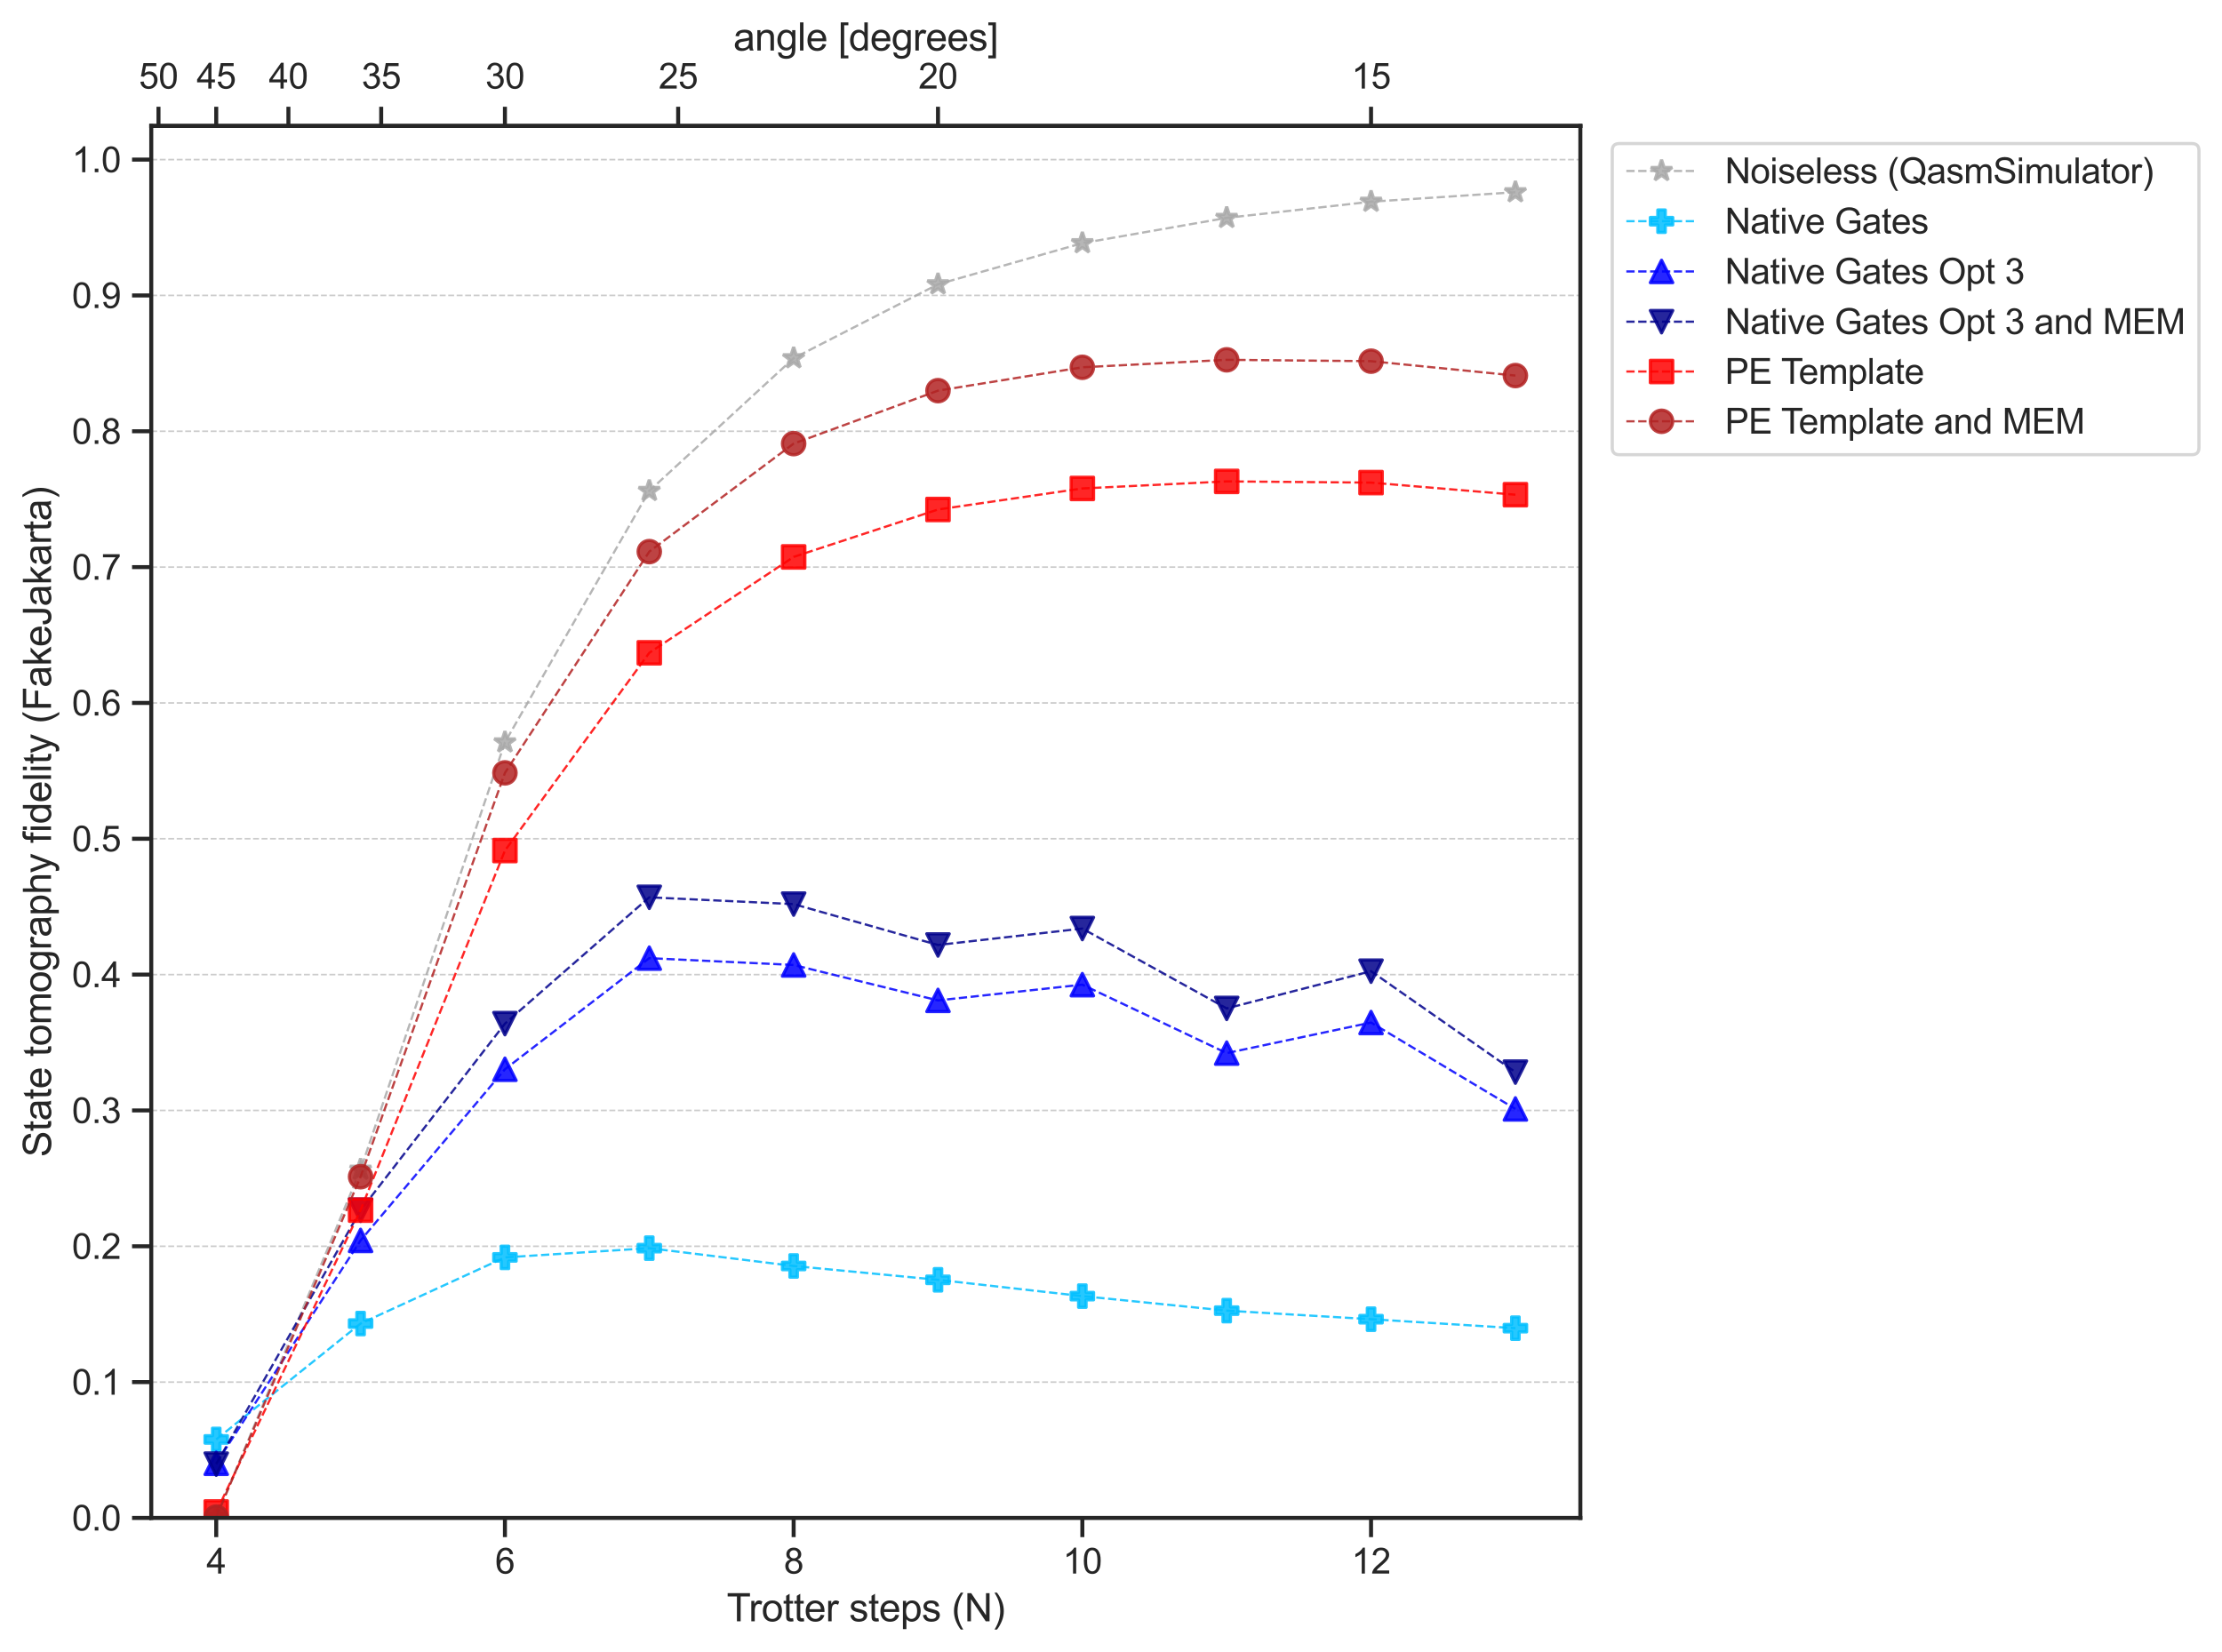 <?xml version="1.0" encoding="utf-8" standalone="no"?>
<!DOCTYPE svg PUBLIC "-//W3C//DTD SVG 1.1//EN"
  "http://www.w3.org/Graphics/SVG/1.1/DTD/svg11.dtd">
<svg xmlns:xlink="http://www.w3.org/1999/xlink" width="694.079pt" height="516.25pt" viewBox="0 0 694.079 516.25" xmlns="http://www.w3.org/2000/svg" version="1.1">
 <defs>
  <style type="text/css">*{stroke-linejoin: round; stroke-linecap: butt}</style>
 </defs>
 <g id="figure_1">
  <g id="patch_1">
   <path d="M 0 516.25 
L 694.079 516.25 
L 694.079 0 
L 0 0 
z
" style="fill: #ffffff"/>
  </g>
  <g id="axes_1">
   <g id="patch_2">
    <path d="M 47.251 474.229 
L 493.651 474.229 
L 493.651 39.349 
L 47.251 39.349 
z
" style="fill: #ffffff"/>
   </g>
   <g id="axes_2">
    <g id="patch_3">
     <path d="M 47.251 39.349 
L 493.651 39.349 
L 493.651 39.349 
L 47.251 39.349 
z
" style="fill: #ffffff"/>
    </g>
    <g id="matplotlib.axis_1">
     <g id="xtick_1">
      <g id="line2d_1">
       <defs>
        <path id="m9707628d96" d="M 0 0 
L 0 -6 
" style="stroke: #262626; stroke-width: 1.25"/>
       </defs>
       <g>
        <use xlink:href="#m9707628d96" x="428.269" y="39.349" style="fill: #262626; stroke: #262626; stroke-width: 1.25"/>
       </g>
      </g>
      <g id="text_1">
       <!-- 15 -->
       <g style="fill: #262626" transform="translate(422.152 27.663)scale(0.11 -0.11)">
        <defs>
         <path id="ArialMT-31" d="M 2384 0 
L 1822 0 
L 1822 3584 
Q 1619 3391 1289 3197 
Q 959 3003 697 2906 
L 697 3450 
Q 1169 3672 1522 3987 
Q 1875 4303 2022 4600 
L 2384 4600 
L 2384 0 
z
" transform="scale(0.016)"/>
         <path id="ArialMT-35" d="M 266 1200 
L 856 1250 
Q 922 819 1161 601 
Q 1400 384 1738 384 
Q 2144 384 2425 690 
Q 2706 997 2706 1503 
Q 2706 1984 2436 2262 
Q 2166 2541 1728 2541 
Q 1456 2541 1237 2417 
Q 1019 2294 894 2097 
L 366 2166 
L 809 4519 
L 3088 4519 
L 3088 3981 
L 1259 3981 
L 1013 2750 
Q 1425 3038 1878 3038 
Q 2478 3038 2890 2622 
Q 3303 2206 3303 1553 
Q 3303 931 2941 478 
Q 2500 -78 1738 -78 
Q 1113 -78 717 272 
Q 322 622 266 1200 
z
" transform="scale(0.016)"/>
        </defs>
        <use xlink:href="#ArialMT-31"/>
        <use xlink:href="#ArialMT-35" x="55.615"/>
       </g>
      </g>
     </g>
     <g id="xtick_2">
      <g id="line2d_2">
       <g>
        <use xlink:href="#m9707628d96" x="292.997" y="39.349" style="fill: #262626; stroke: #262626; stroke-width: 1.25"/>
       </g>
      </g>
      <g id="text_2">
       <!-- 20 -->
       <g style="fill: #262626" transform="translate(286.88 27.663)scale(0.11 -0.11)">
        <defs>
         <path id="ArialMT-32" d="M 3222 541 
L 3222 0 
L 194 0 
Q 188 203 259 391 
Q 375 700 629 1000 
Q 884 1300 1366 1694 
Q 2113 2306 2375 2664 
Q 2638 3022 2638 3341 
Q 2638 3675 2398 3904 
Q 2159 4134 1775 4134 
Q 1369 4134 1125 3890 
Q 881 3647 878 3216 
L 300 3275 
Q 359 3922 746 4261 
Q 1134 4600 1788 4600 
Q 2447 4600 2831 4234 
Q 3216 3869 3216 3328 
Q 3216 3053 3103 2787 
Q 2991 2522 2730 2228 
Q 2469 1934 1863 1422 
Q 1356 997 1212 845 
Q 1069 694 975 541 
L 3222 541 
z
" transform="scale(0.016)"/>
         <path id="ArialMT-30" d="M 266 2259 
Q 266 3072 433 3567 
Q 600 4063 929 4331 
Q 1259 4600 1759 4600 
Q 2128 4600 2406 4451 
Q 2684 4303 2865 4023 
Q 3047 3744 3150 3342 
Q 3253 2941 3253 2259 
Q 3253 1453 3087 958 
Q 2922 463 2592 192 
Q 2263 -78 1759 -78 
Q 1097 -78 719 397 
Q 266 969 266 2259 
z
M 844 2259 
Q 844 1131 1108 757 
Q 1372 384 1759 384 
Q 2147 384 2411 759 
Q 2675 1134 2675 2259 
Q 2675 3391 2411 3762 
Q 2147 4134 1753 4134 
Q 1366 4134 1134 3806 
Q 844 3388 844 2259 
z
" transform="scale(0.016)"/>
        </defs>
        <use xlink:href="#ArialMT-32"/>
        <use xlink:href="#ArialMT-30" x="55.615"/>
       </g>
      </g>
     </g>
     <g id="xtick_3">
      <g id="line2d_3">
       <g>
        <use xlink:href="#m9707628d96" x="211.833" y="39.349" style="fill: #262626; stroke: #262626; stroke-width: 1.25"/>
       </g>
      </g>
      <g id="text_3">
       <!-- 25 -->
       <g style="fill: #262626" transform="translate(205.716 27.663)scale(0.11 -0.11)">
        <use xlink:href="#ArialMT-32"/>
        <use xlink:href="#ArialMT-35" x="55.615"/>
       </g>
      </g>
     </g>
     <g id="xtick_4">
      <g id="line2d_4">
       <g>
        <use xlink:href="#m9707628d96" x="157.724" y="39.349" style="fill: #262626; stroke: #262626; stroke-width: 1.25"/>
       </g>
      </g>
      <g id="text_4">
       <!-- 30 -->
       <g style="fill: #262626" transform="translate(151.607 27.663)scale(0.11 -0.11)">
        <defs>
         <path id="ArialMT-33" d="M 269 1209 
L 831 1284 
Q 928 806 1161 595 
Q 1394 384 1728 384 
Q 2125 384 2398 659 
Q 2672 934 2672 1341 
Q 2672 1728 2419 1979 
Q 2166 2231 1775 2231 
Q 1616 2231 1378 2169 
L 1441 2663 
Q 1497 2656 1531 2656 
Q 1891 2656 2178 2843 
Q 2466 3031 2466 3422 
Q 2466 3731 2256 3934 
Q 2047 4138 1716 4138 
Q 1388 4138 1169 3931 
Q 950 3725 888 3313 
L 325 3413 
Q 428 3978 793 4289 
Q 1159 4600 1703 4600 
Q 2078 4600 2393 4439 
Q 2709 4278 2876 4000 
Q 3044 3722 3044 3409 
Q 3044 3113 2884 2869 
Q 2725 2625 2413 2481 
Q 2819 2388 3044 2092 
Q 3269 1797 3269 1353 
Q 3269 753 2831 336 
Q 2394 -81 1725 -81 
Q 1122 -81 723 278 
Q 325 638 269 1209 
z
" transform="scale(0.016)"/>
        </defs>
        <use xlink:href="#ArialMT-33"/>
        <use xlink:href="#ArialMT-30" x="55.615"/>
       </g>
      </g>
     </g>
     <g id="xtick_5">
      <g id="line2d_5">
       <g>
        <use xlink:href="#m9707628d96" x="119.075" y="39.349" style="fill: #262626; stroke: #262626; stroke-width: 1.25"/>
       </g>
      </g>
      <g id="text_5">
       <!-- 35 -->
       <g style="fill: #262626" transform="translate(112.958 27.663)scale(0.11 -0.11)">
        <use xlink:href="#ArialMT-33"/>
        <use xlink:href="#ArialMT-35" x="55.615"/>
       </g>
      </g>
     </g>
     <g id="xtick_6">
      <g id="line2d_6">
       <g>
        <use xlink:href="#m9707628d96" x="90.088" y="39.349" style="fill: #262626; stroke: #262626; stroke-width: 1.25"/>
       </g>
      </g>
      <g id="text_6">
       <!-- 40 -->
       <g style="fill: #262626" transform="translate(83.971 27.663)scale(0.11 -0.11)">
        <defs>
         <path id="ArialMT-34" d="M 2069 0 
L 2069 1097 
L 81 1097 
L 81 1613 
L 2172 4581 
L 2631 4581 
L 2631 1613 
L 3250 1613 
L 3250 1097 
L 2631 1097 
L 2631 0 
L 2069 0 
z
M 2069 1613 
L 2069 3678 
L 634 1613 
L 2069 1613 
z
" transform="scale(0.016)"/>
        </defs>
        <use xlink:href="#ArialMT-34"/>
        <use xlink:href="#ArialMT-30" x="55.615"/>
       </g>
      </g>
     </g>
     <g id="xtick_7">
      <g id="line2d_7">
       <g>
        <use xlink:href="#m9707628d96" x="67.542" y="39.349" style="fill: #262626; stroke: #262626; stroke-width: 1.25"/>
       </g>
      </g>
      <g id="text_7">
       <!-- 45 -->
       <g style="fill: #262626" transform="translate(61.425 27.663)scale(0.11 -0.11)">
        <use xlink:href="#ArialMT-34"/>
        <use xlink:href="#ArialMT-35" x="55.615"/>
       </g>
      </g>
     </g>
     <g id="xtick_8">
      <g id="line2d_8">
       <g>
        <use xlink:href="#m9707628d96" x="49.506" y="39.349" style="fill: #262626; stroke: #262626; stroke-width: 1.25"/>
       </g>
      </g>
      <g id="text_8">
       <!-- 50 -->
       <g style="fill: #262626" transform="translate(43.389 27.663)scale(0.11 -0.11)">
        <use xlink:href="#ArialMT-35"/>
        <use xlink:href="#ArialMT-30" x="55.615"/>
       </g>
      </g>
     </g>
     <g id="text_9">
      <!-- angle [degrees] -->
      <g style="fill: #262626" transform="translate(229.091 15.789)scale(0.12 -0.12)">
       <defs>
        <path id="ArialMT-61" d="M 2588 409 
Q 2275 144 1986 34 
Q 1697 -75 1366 -75 
Q 819 -75 525 192 
Q 231 459 231 875 
Q 231 1119 342 1320 
Q 453 1522 633 1644 
Q 813 1766 1038 1828 
Q 1203 1872 1538 1913 
Q 2219 1994 2541 2106 
Q 2544 2222 2544 2253 
Q 2544 2597 2384 2738 
Q 2169 2928 1744 2928 
Q 1347 2928 1158 2789 
Q 969 2650 878 2297 
L 328 2372 
Q 403 2725 575 2942 
Q 747 3159 1072 3276 
Q 1397 3394 1825 3394 
Q 2250 3394 2515 3294 
Q 2781 3194 2906 3042 
Q 3031 2891 3081 2659 
Q 3109 2516 3109 2141 
L 3109 1391 
Q 3109 606 3145 398 
Q 3181 191 3288 0 
L 2700 0 
Q 2613 175 2588 409 
z
M 2541 1666 
Q 2234 1541 1622 1453 
Q 1275 1403 1131 1340 
Q 988 1278 909 1158 
Q 831 1038 831 891 
Q 831 666 1001 516 
Q 1172 366 1500 366 
Q 1825 366 2078 508 
Q 2331 650 2450 897 
Q 2541 1088 2541 1459 
L 2541 1666 
z
" transform="scale(0.016)"/>
        <path id="ArialMT-6e" d="M 422 0 
L 422 3319 
L 928 3319 
L 928 2847 
Q 1294 3394 1984 3394 
Q 2284 3394 2536 3286 
Q 2788 3178 2913 3003 
Q 3038 2828 3088 2588 
Q 3119 2431 3119 2041 
L 3119 0 
L 2556 0 
L 2556 2019 
Q 2556 2363 2490 2533 
Q 2425 2703 2258 2804 
Q 2091 2906 1866 2906 
Q 1506 2906 1245 2678 
Q 984 2450 984 1813 
L 984 0 
L 422 0 
z
" transform="scale(0.016)"/>
        <path id="ArialMT-67" d="M 319 -275 
L 866 -356 
Q 900 -609 1056 -725 
Q 1266 -881 1628 -881 
Q 2019 -881 2231 -725 
Q 2444 -569 2519 -288 
Q 2563 -116 2559 434 
Q 2191 0 1641 0 
Q 956 0 581 494 
Q 206 988 206 1678 
Q 206 2153 378 2554 
Q 550 2956 876 3175 
Q 1203 3394 1644 3394 
Q 2231 3394 2613 2919 
L 2613 3319 
L 3131 3319 
L 3131 450 
Q 3131 -325 2973 -648 
Q 2816 -972 2473 -1159 
Q 2131 -1347 1631 -1347 
Q 1038 -1347 672 -1080 
Q 306 -813 319 -275 
z
M 784 1719 
Q 784 1066 1043 766 
Q 1303 466 1694 466 
Q 2081 466 2343 764 
Q 2606 1063 2606 1700 
Q 2606 2309 2336 2618 
Q 2066 2928 1684 2928 
Q 1309 2928 1046 2623 
Q 784 2319 784 1719 
z
" transform="scale(0.016)"/>
        <path id="ArialMT-6c" d="M 409 0 
L 409 4581 
L 972 4581 
L 972 0 
L 409 0 
z
" transform="scale(0.016)"/>
        <path id="ArialMT-65" d="M 2694 1069 
L 3275 997 
Q 3138 488 2766 206 
Q 2394 -75 1816 -75 
Q 1088 -75 661 373 
Q 234 822 234 1631 
Q 234 2469 665 2931 
Q 1097 3394 1784 3394 
Q 2450 3394 2872 2941 
Q 3294 2488 3294 1666 
Q 3294 1616 3291 1516 
L 816 1516 
Q 847 969 1125 678 
Q 1403 388 1819 388 
Q 2128 388 2347 550 
Q 2566 713 2694 1069 
z
M 847 1978 
L 2700 1978 
Q 2663 2397 2488 2606 
Q 2219 2931 1791 2931 
Q 1403 2931 1139 2672 
Q 875 2413 847 1978 
z
" transform="scale(0.016)"/>
        <path id="ArialMT-20" transform="scale(0.016)"/>
        <path id="ArialMT-5b" d="M 434 -1272 
L 434 4581 
L 1675 4581 
L 1675 4116 
L 997 4116 
L 997 -806 
L 1675 -806 
L 1675 -1272 
L 434 -1272 
z
" transform="scale(0.016)"/>
        <path id="ArialMT-64" d="M 2575 0 
L 2575 419 
Q 2259 -75 1647 -75 
Q 1250 -75 917 144 
Q 584 363 401 755 
Q 219 1147 219 1656 
Q 219 2153 384 2558 
Q 550 2963 881 3178 
Q 1213 3394 1622 3394 
Q 1922 3394 2156 3267 
Q 2391 3141 2538 2938 
L 2538 4581 
L 3097 4581 
L 3097 0 
L 2575 0 
z
M 797 1656 
Q 797 1019 1065 703 
Q 1334 388 1700 388 
Q 2069 388 2326 689 
Q 2584 991 2584 1609 
Q 2584 2291 2321 2609 
Q 2059 2928 1675 2928 
Q 1300 2928 1048 2622 
Q 797 2316 797 1656 
z
" transform="scale(0.016)"/>
        <path id="ArialMT-72" d="M 416 0 
L 416 3319 
L 922 3319 
L 922 2816 
Q 1116 3169 1280 3281 
Q 1444 3394 1641 3394 
Q 1925 3394 2219 3213 
L 2025 2691 
Q 1819 2813 1613 2813 
Q 1428 2813 1281 2702 
Q 1134 2591 1072 2394 
Q 978 2094 978 1738 
L 978 0 
L 416 0 
z
" transform="scale(0.016)"/>
        <path id="ArialMT-73" d="M 197 991 
L 753 1078 
Q 800 744 1014 566 
Q 1228 388 1613 388 
Q 2000 388 2187 545 
Q 2375 703 2375 916 
Q 2375 1106 2209 1216 
Q 2094 1291 1634 1406 
Q 1016 1563 777 1677 
Q 538 1791 414 1992 
Q 291 2194 291 2438 
Q 291 2659 392 2848 
Q 494 3038 669 3163 
Q 800 3259 1026 3326 
Q 1253 3394 1513 3394 
Q 1903 3394 2198 3281 
Q 2494 3169 2634 2976 
Q 2775 2784 2828 2463 
L 2278 2388 
Q 2241 2644 2061 2787 
Q 1881 2931 1553 2931 
Q 1166 2931 1000 2803 
Q 834 2675 834 2503 
Q 834 2394 903 2306 
Q 972 2216 1119 2156 
Q 1203 2125 1616 2013 
Q 2213 1853 2448 1751 
Q 2684 1650 2818 1456 
Q 2953 1263 2953 975 
Q 2953 694 2789 445 
Q 2625 197 2315 61 
Q 2006 -75 1616 -75 
Q 969 -75 630 194 
Q 291 463 197 991 
z
" transform="scale(0.016)"/>
        <path id="ArialMT-5d" d="M 1363 -1272 
L 122 -1272 
L 122 -806 
L 800 -806 
L 800 4116 
L 122 4116 
L 122 4581 
L 1363 4581 
L 1363 -1272 
z
" transform="scale(0.016)"/>
       </defs>
       <use xlink:href="#ArialMT-61"/>
       <use xlink:href="#ArialMT-6e" x="55.615"/>
       <use xlink:href="#ArialMT-67" x="111.23"/>
       <use xlink:href="#ArialMT-6c" x="166.846"/>
       <use xlink:href="#ArialMT-65" x="189.062"/>
       <use xlink:href="#ArialMT-20" x="244.678"/>
       <use xlink:href="#ArialMT-5b" x="272.461"/>
       <use xlink:href="#ArialMT-64" x="300.244"/>
       <use xlink:href="#ArialMT-65" x="355.859"/>
       <use xlink:href="#ArialMT-67" x="411.475"/>
       <use xlink:href="#ArialMT-72" x="467.09"/>
       <use xlink:href="#ArialMT-65" x="500.391"/>
       <use xlink:href="#ArialMT-65" x="556.006"/>
       <use xlink:href="#ArialMT-73" x="611.621"/>
       <use xlink:href="#ArialMT-5d" x="661.621"/>
      </g>
     </g>
    </g>
    <g id="matplotlib.axis_2"/>
    <g id="patch_4">
     <path d="M 493.651 39.349 
L 47.251 39.349 
" style="fill: none; stroke: #262626; stroke-width: 1.25; stroke-linejoin: miter; stroke-linecap: square"/>
    </g>
   </g>
   <g id="matplotlib.axis_3">
    <g id="xtick_9">
     <g id="line2d_9">
      <defs>
       <path id="mc68376964a" d="M 0 0 
L 0 6 
" style="stroke: #262626; stroke-width: 1.25"/>
      </defs>
      <g>
       <use xlink:href="#mc68376964a" x="67.542" y="474.229" style="fill: #262626; stroke: #262626; stroke-width: 1.25"/>
      </g>
     </g>
     <g id="text_10">
      <!-- 4 -->
      <g style="fill: #262626" transform="translate(64.484 491.603)scale(0.11 -0.11)">
       <use xlink:href="#ArialMT-34"/>
      </g>
     </g>
    </g>
    <g id="xtick_10">
     <g id="line2d_10">
      <g>
       <use xlink:href="#mc68376964a" x="157.724" y="474.229" style="fill: #262626; stroke: #262626; stroke-width: 1.25"/>
      </g>
     </g>
     <g id="text_11">
      <!-- 6 -->
      <g style="fill: #262626" transform="translate(154.665 491.603)scale(0.11 -0.11)">
       <defs>
        <path id="ArialMT-36" d="M 3184 3459 
L 2625 3416 
Q 2550 3747 2413 3897 
Q 2184 4138 1850 4138 
Q 1581 4138 1378 3988 
Q 1113 3794 959 3422 
Q 806 3050 800 2363 
Q 1003 2672 1297 2822 
Q 1591 2972 1913 2972 
Q 2475 2972 2870 2558 
Q 3266 2144 3266 1488 
Q 3266 1056 3080 686 
Q 2894 316 2569 119 
Q 2244 -78 1831 -78 
Q 1128 -78 684 439 
Q 241 956 241 2144 
Q 241 3472 731 4075 
Q 1159 4600 1884 4600 
Q 2425 4600 2770 4297 
Q 3116 3994 3184 3459 
z
M 888 1484 
Q 888 1194 1011 928 
Q 1134 663 1356 523 
Q 1578 384 1822 384 
Q 2178 384 2434 671 
Q 2691 959 2691 1453 
Q 2691 1928 2437 2201 
Q 2184 2475 1800 2475 
Q 1419 2475 1153 2201 
Q 888 1928 888 1484 
z
" transform="scale(0.016)"/>
       </defs>
       <use xlink:href="#ArialMT-36"/>
      </g>
     </g>
    </g>
    <g id="xtick_11">
     <g id="line2d_11">
      <g>
       <use xlink:href="#mc68376964a" x="247.906" y="474.229" style="fill: #262626; stroke: #262626; stroke-width: 1.25"/>
      </g>
     </g>
     <g id="text_12">
      <!-- 8 -->
      <g style="fill: #262626" transform="translate(244.847 491.603)scale(0.11 -0.11)">
       <defs>
        <path id="ArialMT-38" d="M 1131 2484 
Q 781 2613 612 2850 
Q 444 3088 444 3419 
Q 444 3919 803 4259 
Q 1163 4600 1759 4600 
Q 2359 4600 2725 4251 
Q 3091 3903 3091 3403 
Q 3091 3084 2923 2848 
Q 2756 2613 2416 2484 
Q 2838 2347 3058 2040 
Q 3278 1734 3278 1309 
Q 3278 722 2862 322 
Q 2447 -78 1769 -78 
Q 1091 -78 675 323 
Q 259 725 259 1325 
Q 259 1772 486 2073 
Q 713 2375 1131 2484 
z
M 1019 3438 
Q 1019 3113 1228 2906 
Q 1438 2700 1772 2700 
Q 2097 2700 2305 2904 
Q 2513 3109 2513 3406 
Q 2513 3716 2298 3927 
Q 2084 4138 1766 4138 
Q 1444 4138 1231 3931 
Q 1019 3725 1019 3438 
z
M 838 1322 
Q 838 1081 952 856 
Q 1066 631 1291 507 
Q 1516 384 1775 384 
Q 2178 384 2440 643 
Q 2703 903 2703 1303 
Q 2703 1709 2433 1975 
Q 2163 2241 1756 2241 
Q 1359 2241 1098 1978 
Q 838 1716 838 1322 
z
" transform="scale(0.016)"/>
       </defs>
       <use xlink:href="#ArialMT-38"/>
      </g>
     </g>
    </g>
    <g id="xtick_12">
     <g id="line2d_12">
      <g>
       <use xlink:href="#mc68376964a" x="338.088" y="474.229" style="fill: #262626; stroke: #262626; stroke-width: 1.25"/>
      </g>
     </g>
     <g id="text_13">
      <!-- 10 -->
      <g style="fill: #262626" transform="translate(331.971 491.603)scale(0.11 -0.11)">
       <use xlink:href="#ArialMT-31"/>
       <use xlink:href="#ArialMT-30" x="55.615"/>
      </g>
     </g>
    </g>
    <g id="xtick_13">
     <g id="line2d_13">
      <g>
       <use xlink:href="#mc68376964a" x="428.269" y="474.229" style="fill: #262626; stroke: #262626; stroke-width: 1.25"/>
      </g>
     </g>
     <g id="text_14">
      <!-- 12 -->
      <g style="fill: #262626" transform="translate(422.152 491.603)scale(0.11 -0.11)">
       <use xlink:href="#ArialMT-31"/>
       <use xlink:href="#ArialMT-32" x="55.615"/>
      </g>
     </g>
    </g>
    <g id="text_15">
     <!-- Trotter steps (N) -->
     <g style="fill: #262626" transform="translate(227.007 506.525)scale(0.12 -0.12)">
      <defs>
       <path id="ArialMT-54" d="M 1659 0 
L 1659 4041 
L 150 4041 
L 150 4581 
L 3781 4581 
L 3781 4041 
L 2266 4041 
L 2266 0 
L 1659 0 
z
" transform="scale(0.016)"/>
       <path id="ArialMT-6f" d="M 213 1659 
Q 213 2581 725 3025 
Q 1153 3394 1769 3394 
Q 2453 3394 2887 2945 
Q 3322 2497 3322 1706 
Q 3322 1066 3130 698 
Q 2938 331 2570 128 
Q 2203 -75 1769 -75 
Q 1072 -75 642 372 
Q 213 819 213 1659 
z
M 791 1659 
Q 791 1022 1069 705 
Q 1347 388 1769 388 
Q 2188 388 2466 706 
Q 2744 1025 2744 1678 
Q 2744 2294 2464 2611 
Q 2184 2928 1769 2928 
Q 1347 2928 1069 2612 
Q 791 2297 791 1659 
z
" transform="scale(0.016)"/>
       <path id="ArialMT-74" d="M 1650 503 
L 1731 6 
Q 1494 -44 1306 -44 
Q 1000 -44 831 53 
Q 663 150 594 308 
Q 525 466 525 972 
L 525 2881 
L 113 2881 
L 113 3319 
L 525 3319 
L 525 4141 
L 1084 4478 
L 1084 3319 
L 1650 3319 
L 1650 2881 
L 1084 2881 
L 1084 941 
Q 1084 700 1114 631 
Q 1144 563 1211 522 
Q 1278 481 1403 481 
Q 1497 481 1650 503 
z
" transform="scale(0.016)"/>
       <path id="ArialMT-70" d="M 422 -1272 
L 422 3319 
L 934 3319 
L 934 2888 
Q 1116 3141 1344 3267 
Q 1572 3394 1897 3394 
Q 2322 3394 2647 3175 
Q 2972 2956 3137 2557 
Q 3303 2159 3303 1684 
Q 3303 1175 3120 767 
Q 2938 359 2589 142 
Q 2241 -75 1856 -75 
Q 1575 -75 1351 44 
Q 1128 163 984 344 
L 984 -1272 
L 422 -1272 
z
M 931 1641 
Q 931 1000 1190 694 
Q 1450 388 1819 388 
Q 2194 388 2461 705 
Q 2728 1022 2728 1688 
Q 2728 2322 2467 2637 
Q 2206 2953 1844 2953 
Q 1484 2953 1207 2617 
Q 931 2281 931 1641 
z
" transform="scale(0.016)"/>
       <path id="ArialMT-28" d="M 1497 -1347 
Q 1031 -759 709 28 
Q 388 816 388 1659 
Q 388 2403 628 3084 
Q 909 3875 1497 4659 
L 1900 4659 
Q 1522 4009 1400 3731 
Q 1209 3300 1100 2831 
Q 966 2247 966 1656 
Q 966 153 1900 -1347 
L 1497 -1347 
z
" transform="scale(0.016)"/>
       <path id="ArialMT-4e" d="M 488 0 
L 488 4581 
L 1109 4581 
L 3516 984 
L 3516 4581 
L 4097 4581 
L 4097 0 
L 3475 0 
L 1069 3600 
L 1069 0 
L 488 0 
z
" transform="scale(0.016)"/>
       <path id="ArialMT-29" d="M 791 -1347 
L 388 -1347 
Q 1322 153 1322 1656 
Q 1322 2244 1188 2822 
Q 1081 3291 891 3722 
Q 769 4003 388 4659 
L 791 4659 
Q 1378 3875 1659 3084 
Q 1900 2403 1900 1659 
Q 1900 816 1576 28 
Q 1253 -759 791 -1347 
z
" transform="scale(0.016)"/>
      </defs>
      <use xlink:href="#ArialMT-54"/>
      <use xlink:href="#ArialMT-72" x="57.334"/>
      <use xlink:href="#ArialMT-6f" x="90.635"/>
      <use xlink:href="#ArialMT-74" x="146.25"/>
      <use xlink:href="#ArialMT-74" x="174.033"/>
      <use xlink:href="#ArialMT-65" x="201.816"/>
      <use xlink:href="#ArialMT-72" x="257.432"/>
      <use xlink:href="#ArialMT-20" x="290.732"/>
      <use xlink:href="#ArialMT-73" x="318.516"/>
      <use xlink:href="#ArialMT-74" x="368.516"/>
      <use xlink:href="#ArialMT-65" x="396.299"/>
      <use xlink:href="#ArialMT-70" x="451.914"/>
      <use xlink:href="#ArialMT-73" x="507.529"/>
      <use xlink:href="#ArialMT-20" x="557.529"/>
      <use xlink:href="#ArialMT-28" x="585.312"/>
      <use xlink:href="#ArialMT-4e" x="618.613"/>
      <use xlink:href="#ArialMT-29" x="690.83"/>
     </g>
    </g>
   </g>
   <g id="matplotlib.axis_4">
    <g id="ytick_1">
     <g id="line2d_14">
      <path d="M 47.251 474.229 
L 493.651 474.229 
" clip-path="url(#pb9efc76c67)" style="fill: none; stroke-dasharray: 1.85,0.8; stroke-dashoffset: 0; stroke: #cccccc; stroke-width: 0.5"/>
     </g>
     <g id="line2d_15">
      <defs>
       <path id="me4b3a6908e" d="M 0 0 
L -6 0 
" style="stroke: #262626; stroke-width: 1.25"/>
      </defs>
      <g>
       <use xlink:href="#me4b3a6908e" x="47.251" y="474.229" style="fill: #262626; stroke: #262626; stroke-width: 1.25"/>
      </g>
     </g>
     <g id="text_16">
      <!-- 0.0 -->
      <g style="fill: #262626" transform="translate(22.461 478.166)scale(0.11 -0.11)">
       <defs>
        <path id="ArialMT-2e" d="M 581 0 
L 581 641 
L 1222 641 
L 1222 0 
L 581 0 
z
" transform="scale(0.016)"/>
       </defs>
       <use xlink:href="#ArialMT-30"/>
       <use xlink:href="#ArialMT-2e" x="55.615"/>
       <use xlink:href="#ArialMT-30" x="83.398"/>
      </g>
     </g>
    </g>
    <g id="ytick_2">
     <g id="line2d_16">
      <path d="M 47.251 431.793 
L 493.651 431.793 
" clip-path="url(#pb9efc76c67)" style="fill: none; stroke-dasharray: 1.85,0.8; stroke-dashoffset: 0; stroke: #cccccc; stroke-width: 0.5"/>
     </g>
     <g id="line2d_17">
      <g>
       <use xlink:href="#me4b3a6908e" x="47.251" y="431.793" style="fill: #262626; stroke: #262626; stroke-width: 1.25"/>
      </g>
     </g>
     <g id="text_17">
      <!-- 0.1 -->
      <g style="fill: #262626" transform="translate(22.461 435.729)scale(0.11 -0.11)">
       <use xlink:href="#ArialMT-30"/>
       <use xlink:href="#ArialMT-2e" x="55.615"/>
       <use xlink:href="#ArialMT-31" x="83.398"/>
      </g>
     </g>
    </g>
    <g id="ytick_3">
     <g id="line2d_18">
      <path d="M 47.251 389.356 
L 493.651 389.356 
" clip-path="url(#pb9efc76c67)" style="fill: none; stroke-dasharray: 1.85,0.8; stroke-dashoffset: 0; stroke: #cccccc; stroke-width: 0.5"/>
     </g>
     <g id="line2d_19">
      <g>
       <use xlink:href="#me4b3a6908e" x="47.251" y="389.356" style="fill: #262626; stroke: #262626; stroke-width: 1.25"/>
      </g>
     </g>
     <g id="text_18">
      <!-- 0.2 -->
      <g style="fill: #262626" transform="translate(22.461 393.293)scale(0.11 -0.11)">
       <use xlink:href="#ArialMT-30"/>
       <use xlink:href="#ArialMT-2e" x="55.615"/>
       <use xlink:href="#ArialMT-32" x="83.398"/>
      </g>
     </g>
    </g>
    <g id="ytick_4">
     <g id="line2d_20">
      <path d="M 47.251 346.919 
L 493.651 346.919 
" clip-path="url(#pb9efc76c67)" style="fill: none; stroke-dasharray: 1.85,0.8; stroke-dashoffset: 0; stroke: #cccccc; stroke-width: 0.5"/>
     </g>
     <g id="line2d_21">
      <g>
       <use xlink:href="#me4b3a6908e" x="47.251" y="346.919" style="fill: #262626; stroke: #262626; stroke-width: 1.25"/>
      </g>
     </g>
     <g id="text_19">
      <!-- 0.3 -->
      <g style="fill: #262626" transform="translate(22.461 350.856)scale(0.11 -0.11)">
       <use xlink:href="#ArialMT-30"/>
       <use xlink:href="#ArialMT-2e" x="55.615"/>
       <use xlink:href="#ArialMT-33" x="83.398"/>
      </g>
     </g>
    </g>
    <g id="ytick_5">
     <g id="line2d_22">
      <path d="M 47.251 304.483 
L 493.651 304.483 
" clip-path="url(#pb9efc76c67)" style="fill: none; stroke-dasharray: 1.85,0.8; stroke-dashoffset: 0; stroke: #cccccc; stroke-width: 0.5"/>
     </g>
     <g id="line2d_23">
      <g>
       <use xlink:href="#me4b3a6908e" x="47.251" y="304.483" style="fill: #262626; stroke: #262626; stroke-width: 1.25"/>
      </g>
     </g>
     <g id="text_20">
      <!-- 0.4 -->
      <g style="fill: #262626" transform="translate(22.461 308.419)scale(0.11 -0.11)">
       <use xlink:href="#ArialMT-30"/>
       <use xlink:href="#ArialMT-2e" x="55.615"/>
       <use xlink:href="#ArialMT-34" x="83.398"/>
      </g>
     </g>
    </g>
    <g id="ytick_6">
     <g id="line2d_24">
      <path d="M 47.251 262.046 
L 493.651 262.046 
" clip-path="url(#pb9efc76c67)" style="fill: none; stroke-dasharray: 1.85,0.8; stroke-dashoffset: 0; stroke: #cccccc; stroke-width: 0.5"/>
     </g>
     <g id="line2d_25">
      <g>
       <use xlink:href="#me4b3a6908e" x="47.251" y="262.046" style="fill: #262626; stroke: #262626; stroke-width: 1.25"/>
      </g>
     </g>
     <g id="text_21">
      <!-- 0.5 -->
      <g style="fill: #262626" transform="translate(22.461 265.983)scale(0.11 -0.11)">
       <use xlink:href="#ArialMT-30"/>
       <use xlink:href="#ArialMT-2e" x="55.615"/>
       <use xlink:href="#ArialMT-35" x="83.398"/>
      </g>
     </g>
    </g>
    <g id="ytick_7">
     <g id="line2d_26">
      <path d="M 47.251 219.609 
L 493.651 219.609 
" clip-path="url(#pb9efc76c67)" style="fill: none; stroke-dasharray: 1.85,0.8; stroke-dashoffset: 0; stroke: #cccccc; stroke-width: 0.5"/>
     </g>
     <g id="line2d_27">
      <g>
       <use xlink:href="#me4b3a6908e" x="47.251" y="219.609" style="fill: #262626; stroke: #262626; stroke-width: 1.25"/>
      </g>
     </g>
     <g id="text_22">
      <!-- 0.6 -->
      <g style="fill: #262626" transform="translate(22.461 223.546)scale(0.11 -0.11)">
       <use xlink:href="#ArialMT-30"/>
       <use xlink:href="#ArialMT-2e" x="55.615"/>
       <use xlink:href="#ArialMT-36" x="83.398"/>
      </g>
     </g>
    </g>
    <g id="ytick_8">
     <g id="line2d_28">
      <path d="M 47.251 177.173 
L 493.651 177.173 
" clip-path="url(#pb9efc76c67)" style="fill: none; stroke-dasharray: 1.85,0.8; stroke-dashoffset: 0; stroke: #cccccc; stroke-width: 0.5"/>
     </g>
     <g id="line2d_29">
      <g>
       <use xlink:href="#me4b3a6908e" x="47.251" y="177.173" style="fill: #262626; stroke: #262626; stroke-width: 1.25"/>
      </g>
     </g>
     <g id="text_23">
      <!-- 0.7 -->
      <g style="fill: #262626" transform="translate(22.461 181.11)scale(0.11 -0.11)">
       <defs>
        <path id="ArialMT-37" d="M 303 3981 
L 303 4522 
L 3269 4522 
L 3269 4084 
Q 2831 3619 2401 2847 
Q 1972 2075 1738 1259 
Q 1569 684 1522 0 
L 944 0 
Q 953 541 1156 1306 
Q 1359 2072 1739 2783 
Q 2119 3494 2547 3981 
L 303 3981 
z
" transform="scale(0.016)"/>
       </defs>
       <use xlink:href="#ArialMT-30"/>
       <use xlink:href="#ArialMT-2e" x="55.615"/>
       <use xlink:href="#ArialMT-37" x="83.398"/>
      </g>
     </g>
    </g>
    <g id="ytick_9">
     <g id="line2d_30">
      <path d="M 47.251 134.736 
L 493.651 134.736 
" clip-path="url(#pb9efc76c67)" style="fill: none; stroke-dasharray: 1.85,0.8; stroke-dashoffset: 0; stroke: #cccccc; stroke-width: 0.5"/>
     </g>
     <g id="line2d_31">
      <g>
       <use xlink:href="#me4b3a6908e" x="47.251" y="134.736" style="fill: #262626; stroke: #262626; stroke-width: 1.25"/>
      </g>
     </g>
     <g id="text_24">
      <!-- 0.8 -->
      <g style="fill: #262626" transform="translate(22.461 138.673)scale(0.11 -0.11)">
       <use xlink:href="#ArialMT-30"/>
       <use xlink:href="#ArialMT-2e" x="55.615"/>
       <use xlink:href="#ArialMT-38" x="83.398"/>
      </g>
     </g>
    </g>
    <g id="ytick_10">
     <g id="line2d_32">
      <path d="M 47.251 92.3 
L 493.651 92.3 
" clip-path="url(#pb9efc76c67)" style="fill: none; stroke-dasharray: 1.85,0.8; stroke-dashoffset: 0; stroke: #cccccc; stroke-width: 0.5"/>
     </g>
     <g id="line2d_33">
      <g>
       <use xlink:href="#me4b3a6908e" x="47.251" y="92.3" style="fill: #262626; stroke: #262626; stroke-width: 1.25"/>
      </g>
     </g>
     <g id="text_25">
      <!-- 0.9 -->
      <g style="fill: #262626" transform="translate(22.461 96.236)scale(0.11 -0.11)">
       <defs>
        <path id="ArialMT-39" d="M 350 1059 
L 891 1109 
Q 959 728 1153 556 
Q 1347 384 1650 384 
Q 1909 384 2104 503 
Q 2300 622 2425 820 
Q 2550 1019 2634 1356 
Q 2719 1694 2719 2044 
Q 2719 2081 2716 2156 
Q 2547 1888 2255 1720 
Q 1963 1553 1622 1553 
Q 1053 1553 659 1965 
Q 266 2378 266 3053 
Q 266 3750 677 4175 
Q 1088 4600 1706 4600 
Q 2153 4600 2523 4359 
Q 2894 4119 3086 3673 
Q 3278 3228 3278 2384 
Q 3278 1506 3087 986 
Q 2897 466 2520 194 
Q 2144 -78 1638 -78 
Q 1100 -78 759 220 
Q 419 519 350 1059 
z
M 2653 3081 
Q 2653 3566 2395 3850 
Q 2138 4134 1775 4134 
Q 1400 4134 1122 3828 
Q 844 3522 844 3034 
Q 844 2597 1108 2323 
Q 1372 2050 1759 2050 
Q 2150 2050 2401 2323 
Q 2653 2597 2653 3081 
z
" transform="scale(0.016)"/>
       </defs>
       <use xlink:href="#ArialMT-30"/>
       <use xlink:href="#ArialMT-2e" x="55.615"/>
       <use xlink:href="#ArialMT-39" x="83.398"/>
      </g>
     </g>
    </g>
    <g id="ytick_11">
     <g id="line2d_34">
      <path d="M 47.251 49.863 
L 493.651 49.863 
" clip-path="url(#pb9efc76c67)" style="fill: none; stroke-dasharray: 1.85,0.8; stroke-dashoffset: 0; stroke: #cccccc; stroke-width: 0.5"/>
     </g>
     <g id="line2d_35">
      <g>
       <use xlink:href="#me4b3a6908e" x="47.251" y="49.863" style="fill: #262626; stroke: #262626; stroke-width: 1.25"/>
      </g>
     </g>
     <g id="text_26">
      <!-- 1.0 -->
      <g style="fill: #262626" transform="translate(22.461 53.8)scale(0.11 -0.11)">
       <use xlink:href="#ArialMT-31"/>
       <use xlink:href="#ArialMT-2e" x="55.615"/>
       <use xlink:href="#ArialMT-30" x="83.398"/>
      </g>
     </g>
    </g>
    <g id="text_27">
     <!-- State tomography fidelity (FakeJakarta) -->
     <g style="fill: #262626" transform="translate(15.936 361.495)rotate(-90)scale(0.12 -0.12)">
      <defs>
       <path id="ArialMT-53" d="M 288 1472 
L 859 1522 
Q 900 1178 1048 958 
Q 1197 738 1509 602 
Q 1822 466 2213 466 
Q 2559 466 2825 569 
Q 3091 672 3220 851 
Q 3350 1031 3350 1244 
Q 3350 1459 3225 1620 
Q 3100 1781 2813 1891 
Q 2628 1963 1997 2114 
Q 1366 2266 1113 2400 
Q 784 2572 623 2826 
Q 463 3081 463 3397 
Q 463 3744 659 4045 
Q 856 4347 1234 4503 
Q 1613 4659 2075 4659 
Q 2584 4659 2973 4495 
Q 3363 4331 3572 4012 
Q 3781 3694 3797 3291 
L 3216 3247 
Q 3169 3681 2898 3903 
Q 2628 4125 2100 4125 
Q 1550 4125 1298 3923 
Q 1047 3722 1047 3438 
Q 1047 3191 1225 3031 
Q 1400 2872 2139 2705 
Q 2878 2538 3153 2413 
Q 3553 2228 3743 1945 
Q 3934 1663 3934 1294 
Q 3934 928 3725 604 
Q 3516 281 3123 101 
Q 2731 -78 2241 -78 
Q 1619 -78 1198 103 
Q 778 284 539 648 
Q 300 1013 288 1472 
z
" transform="scale(0.016)"/>
       <path id="ArialMT-6d" d="M 422 0 
L 422 3319 
L 925 3319 
L 925 2853 
Q 1081 3097 1340 3245 
Q 1600 3394 1931 3394 
Q 2300 3394 2536 3241 
Q 2772 3088 2869 2813 
Q 3263 3394 3894 3394 
Q 4388 3394 4653 3120 
Q 4919 2847 4919 2278 
L 4919 0 
L 4359 0 
L 4359 2091 
Q 4359 2428 4304 2576 
Q 4250 2725 4106 2815 
Q 3963 2906 3769 2906 
Q 3419 2906 3187 2673 
Q 2956 2441 2956 1928 
L 2956 0 
L 2394 0 
L 2394 2156 
Q 2394 2531 2256 2718 
Q 2119 2906 1806 2906 
Q 1569 2906 1367 2781 
Q 1166 2656 1075 2415 
Q 984 2175 984 1722 
L 984 0 
L 422 0 
z
" transform="scale(0.016)"/>
       <path id="ArialMT-68" d="M 422 0 
L 422 4581 
L 984 4581 
L 984 2938 
Q 1378 3394 1978 3394 
Q 2347 3394 2619 3248 
Q 2891 3103 3008 2847 
Q 3125 2591 3125 2103 
L 3125 0 
L 2563 0 
L 2563 2103 
Q 2563 2525 2380 2717 
Q 2197 2909 1863 2909 
Q 1613 2909 1392 2779 
Q 1172 2650 1078 2428 
Q 984 2206 984 1816 
L 984 0 
L 422 0 
z
" transform="scale(0.016)"/>
       <path id="ArialMT-79" d="M 397 -1278 
L 334 -750 
Q 519 -800 656 -800 
Q 844 -800 956 -737 
Q 1069 -675 1141 -563 
Q 1194 -478 1313 -144 
Q 1328 -97 1363 -6 
L 103 3319 
L 709 3319 
L 1400 1397 
Q 1534 1031 1641 628 
Q 1738 1016 1872 1384 
L 2581 3319 
L 3144 3319 
L 1881 -56 
Q 1678 -603 1566 -809 
Q 1416 -1088 1222 -1217 
Q 1028 -1347 759 -1347 
Q 597 -1347 397 -1278 
z
" transform="scale(0.016)"/>
       <path id="ArialMT-66" d="M 556 0 
L 556 2881 
L 59 2881 
L 59 3319 
L 556 3319 
L 556 3672 
Q 556 4006 616 4169 
Q 697 4388 901 4523 
Q 1106 4659 1475 4659 
Q 1713 4659 2000 4603 
L 1916 4113 
Q 1741 4144 1584 4144 
Q 1328 4144 1222 4034 
Q 1116 3925 1116 3625 
L 1116 3319 
L 1763 3319 
L 1763 2881 
L 1116 2881 
L 1116 0 
L 556 0 
z
" transform="scale(0.016)"/>
       <path id="ArialMT-69" d="M 425 3934 
L 425 4581 
L 988 4581 
L 988 3934 
L 425 3934 
z
M 425 0 
L 425 3319 
L 988 3319 
L 988 0 
L 425 0 
z
" transform="scale(0.016)"/>
       <path id="ArialMT-46" d="M 525 0 
L 525 4581 
L 3616 4581 
L 3616 4041 
L 1131 4041 
L 1131 2622 
L 3281 2622 
L 3281 2081 
L 1131 2081 
L 1131 0 
L 525 0 
z
" transform="scale(0.016)"/>
       <path id="ArialMT-6b" d="M 425 0 
L 425 4581 
L 988 4581 
L 988 1969 
L 2319 3319 
L 3047 3319 
L 1778 2088 
L 3175 0 
L 2481 0 
L 1384 1697 
L 988 1316 
L 988 0 
L 425 0 
z
" transform="scale(0.016)"/>
       <path id="ArialMT-4a" d="M 184 1300 
L 731 1375 
Q 753 850 928 656 
Q 1103 463 1413 463 
Q 1641 463 1806 567 
Q 1972 672 2034 851 
Q 2097 1031 2097 1425 
L 2097 4581 
L 2703 4581 
L 2703 1459 
Q 2703 884 2564 568 
Q 2425 253 2123 87 
Q 1822 -78 1416 -78 
Q 813 -78 492 269 
Q 172 616 184 1300 
z
" transform="scale(0.016)"/>
      </defs>
      <use xlink:href="#ArialMT-53"/>
      <use xlink:href="#ArialMT-74" x="66.699"/>
      <use xlink:href="#ArialMT-61" x="94.482"/>
      <use xlink:href="#ArialMT-74" x="150.098"/>
      <use xlink:href="#ArialMT-65" x="177.881"/>
      <use xlink:href="#ArialMT-20" x="233.496"/>
      <use xlink:href="#ArialMT-74" x="261.279"/>
      <use xlink:href="#ArialMT-6f" x="289.062"/>
      <use xlink:href="#ArialMT-6d" x="344.678"/>
      <use xlink:href="#ArialMT-6f" x="427.979"/>
      <use xlink:href="#ArialMT-67" x="483.594"/>
      <use xlink:href="#ArialMT-72" x="539.209"/>
      <use xlink:href="#ArialMT-61" x="572.51"/>
      <use xlink:href="#ArialMT-70" x="628.125"/>
      <use xlink:href="#ArialMT-68" x="683.74"/>
      <use xlink:href="#ArialMT-79" x="739.355"/>
      <use xlink:href="#ArialMT-20" x="789.355"/>
      <use xlink:href="#ArialMT-66" x="817.139"/>
      <use xlink:href="#ArialMT-69" x="844.922"/>
      <use xlink:href="#ArialMT-64" x="867.139"/>
      <use xlink:href="#ArialMT-65" x="922.754"/>
      <use xlink:href="#ArialMT-6c" x="978.369"/>
      <use xlink:href="#ArialMT-69" x="1000.586"/>
      <use xlink:href="#ArialMT-74" x="1022.803"/>
      <use xlink:href="#ArialMT-79" x="1050.586"/>
      <use xlink:href="#ArialMT-20" x="1100.586"/>
      <use xlink:href="#ArialMT-28" x="1128.369"/>
      <use xlink:href="#ArialMT-46" x="1161.67"/>
      <use xlink:href="#ArialMT-61" x="1222.754"/>
      <use xlink:href="#ArialMT-6b" x="1278.369"/>
      <use xlink:href="#ArialMT-65" x="1328.369"/>
      <use xlink:href="#ArialMT-4a" x="1383.984"/>
      <use xlink:href="#ArialMT-61" x="1433.984"/>
      <use xlink:href="#ArialMT-6b" x="1489.6"/>
      <use xlink:href="#ArialMT-61" x="1539.6"/>
      <use xlink:href="#ArialMT-72" x="1595.215"/>
      <use xlink:href="#ArialMT-74" x="1628.516"/>
      <use xlink:href="#ArialMT-61" x="1656.299"/>
      <use xlink:href="#ArialMT-29" x="1711.914"/>
     </g>
    </g>
   </g>
   <g id="line2d_36">
    <path d="M 67.542 474.017 
L 112.633 365.422 
L 157.724 231.916 
L 202.815 153.366 
L 247.906 111.905 
L 292.997 88.82 
L 338.088 75.961 
L 383.179 68.068 
L 428.269 63.018 
L 473.36 60.048 
" clip-path="url(#pb9efc76c67)" style="fill: none; stroke-dasharray: 2.59,1.12; stroke-dashoffset: 0; stroke: #a9a9a9; stroke-opacity: 0.85; stroke-width: 0.7"/>
    <defs>
     <path id="me1b13ce059" d="M 0 -3.5 
L -0.786 -1.082 
L -3.329 -1.082 
L -1.271 0.413 
L -2.057 2.832 
L -0 1.337 
L 2.057 2.832 
L 1.271 0.413 
L 3.329 -1.082 
L 0.786 -1.082 
z
" style="stroke: #a9a9a9; stroke-opacity: 0.85; stroke-linejoin: bevel"/>
    </defs>
    <g clip-path="url(#pb9efc76c67)">
     <use xlink:href="#me1b13ce059" x="67.542" y="474.017" style="fill: #a9a9a9; fill-opacity: 0.85; stroke: #a9a9a9; stroke-opacity: 0.85; stroke-linejoin: bevel"/>
     <use xlink:href="#me1b13ce059" x="112.633" y="365.422" style="fill: #a9a9a9; fill-opacity: 0.85; stroke: #a9a9a9; stroke-opacity: 0.85; stroke-linejoin: bevel"/>
     <use xlink:href="#me1b13ce059" x="157.724" y="231.916" style="fill: #a9a9a9; fill-opacity: 0.85; stroke: #a9a9a9; stroke-opacity: 0.85; stroke-linejoin: bevel"/>
     <use xlink:href="#me1b13ce059" x="202.815" y="153.366" style="fill: #a9a9a9; fill-opacity: 0.85; stroke: #a9a9a9; stroke-opacity: 0.85; stroke-linejoin: bevel"/>
     <use xlink:href="#me1b13ce059" x="247.906" y="111.905" style="fill: #a9a9a9; fill-opacity: 0.85; stroke: #a9a9a9; stroke-opacity: 0.85; stroke-linejoin: bevel"/>
     <use xlink:href="#me1b13ce059" x="292.997" y="88.82" style="fill: #a9a9a9; fill-opacity: 0.85; stroke: #a9a9a9; stroke-opacity: 0.85; stroke-linejoin: bevel"/>
     <use xlink:href="#me1b13ce059" x="338.088" y="75.961" style="fill: #a9a9a9; fill-opacity: 0.85; stroke: #a9a9a9; stroke-opacity: 0.85; stroke-linejoin: bevel"/>
     <use xlink:href="#me1b13ce059" x="383.179" y="68.068" style="fill: #a9a9a9; fill-opacity: 0.85; stroke: #a9a9a9; stroke-opacity: 0.85; stroke-linejoin: bevel"/>
     <use xlink:href="#me1b13ce059" x="428.269" y="63.018" style="fill: #a9a9a9; fill-opacity: 0.85; stroke: #a9a9a9; stroke-opacity: 0.85; stroke-linejoin: bevel"/>
     <use xlink:href="#me1b13ce059" x="473.36" y="60.048" style="fill: #a9a9a9; fill-opacity: 0.85; stroke: #a9a9a9; stroke-opacity: 0.85; stroke-linejoin: bevel"/>
    </g>
   </g>
   <g id="line2d_37">
    <path d="M 67.542 449.701 
L 112.633 413.502 
L 157.724 392.836 
L 202.815 389.95 
L 247.906 395.509 
L 292.997 399.838 
L 338.088 404.93 
L 383.179 409.471 
L 428.269 412.144 
L 473.36 414.945 
" clip-path="url(#pb9efc76c67)" style="fill: none; stroke-dasharray: 2.59,1.12; stroke-dashoffset: 0; stroke: #00bfff; stroke-opacity: 0.85; stroke-width: 0.7"/>
    <defs>
     <path id="m86c5502320" d="M -1.167 3.5 
L 1.167 3.5 
L 1.167 1.167 
L 3.5 1.167 
L 3.5 -1.167 
L 1.167 -1.167 
L 1.167 -3.5 
L -1.167 -3.5 
L -1.167 -1.167 
L -3.5 -1.167 
L -3.5 1.167 
L -1.167 1.167 
z
" style="stroke: #00bfff; stroke-opacity: 0.85; stroke-linejoin: miter"/>
    </defs>
    <g clip-path="url(#pb9efc76c67)">
     <use xlink:href="#m86c5502320" x="67.542" y="449.701" style="fill: #00bfff; fill-opacity: 0.85; stroke: #00bfff; stroke-opacity: 0.85; stroke-linejoin: miter"/>
     <use xlink:href="#m86c5502320" x="112.633" y="413.502" style="fill: #00bfff; fill-opacity: 0.85; stroke: #00bfff; stroke-opacity: 0.85; stroke-linejoin: miter"/>
     <use xlink:href="#m86c5502320" x="157.724" y="392.836" style="fill: #00bfff; fill-opacity: 0.85; stroke: #00bfff; stroke-opacity: 0.85; stroke-linejoin: miter"/>
     <use xlink:href="#m86c5502320" x="202.815" y="389.95" style="fill: #00bfff; fill-opacity: 0.85; stroke: #00bfff; stroke-opacity: 0.85; stroke-linejoin: miter"/>
     <use xlink:href="#m86c5502320" x="247.906" y="395.509" style="fill: #00bfff; fill-opacity: 0.85; stroke: #00bfff; stroke-opacity: 0.85; stroke-linejoin: miter"/>
     <use xlink:href="#m86c5502320" x="292.997" y="399.838" style="fill: #00bfff; fill-opacity: 0.85; stroke: #00bfff; stroke-opacity: 0.85; stroke-linejoin: miter"/>
     <use xlink:href="#m86c5502320" x="338.088" y="404.93" style="fill: #00bfff; fill-opacity: 0.85; stroke: #00bfff; stroke-opacity: 0.85; stroke-linejoin: miter"/>
     <use xlink:href="#m86c5502320" x="383.179" y="409.471" style="fill: #00bfff; fill-opacity: 0.85; stroke: #00bfff; stroke-opacity: 0.85; stroke-linejoin: miter"/>
     <use xlink:href="#m86c5502320" x="428.269" y="412.144" style="fill: #00bfff; fill-opacity: 0.85; stroke: #00bfff; stroke-opacity: 0.85; stroke-linejoin: miter"/>
     <use xlink:href="#m86c5502320" x="473.36" y="414.945" style="fill: #00bfff; fill-opacity: 0.85; stroke: #00bfff; stroke-opacity: 0.85; stroke-linejoin: miter"/>
    </g>
   </g>
   <g id="line2d_38">
    <path d="M 67.542 457.17 
L 112.633 387.531 
L 157.724 334.061 
L 202.815 299.348 
L 247.906 301.47 
L 292.997 312.546 
L 338.088 307.623 
L 383.179 329.011 
L 428.269 319.463 
L 473.36 346.453 
" clip-path="url(#pb9efc76c67)" style="fill: none; stroke-dasharray: 2.59,1.12; stroke-dashoffset: 0; stroke: #0000ff; stroke-opacity: 0.85; stroke-width: 0.7"/>
    <defs>
     <path id="mdbebb05faf" d="M 0 -3.5 
L -3.5 3.5 
L 3.5 3.5 
z
" style="stroke: #0000ff; stroke-opacity: 0.85; stroke-linejoin: miter"/>
    </defs>
    <g clip-path="url(#pb9efc76c67)">
     <use xlink:href="#mdbebb05faf" x="67.542" y="457.17" style="fill: #0000ff; fill-opacity: 0.85; stroke: #0000ff; stroke-opacity: 0.85; stroke-linejoin: miter"/>
     <use xlink:href="#mdbebb05faf" x="112.633" y="387.531" style="fill: #0000ff; fill-opacity: 0.85; stroke: #0000ff; stroke-opacity: 0.85; stroke-linejoin: miter"/>
     <use xlink:href="#mdbebb05faf" x="157.724" y="334.061" style="fill: #0000ff; fill-opacity: 0.85; stroke: #0000ff; stroke-opacity: 0.85; stroke-linejoin: miter"/>
     <use xlink:href="#mdbebb05faf" x="202.815" y="299.348" style="fill: #0000ff; fill-opacity: 0.85; stroke: #0000ff; stroke-opacity: 0.85; stroke-linejoin: miter"/>
     <use xlink:href="#mdbebb05faf" x="247.906" y="301.47" style="fill: #0000ff; fill-opacity: 0.85; stroke: #0000ff; stroke-opacity: 0.85; stroke-linejoin: miter"/>
     <use xlink:href="#mdbebb05faf" x="292.997" y="312.546" style="fill: #0000ff; fill-opacity: 0.85; stroke: #0000ff; stroke-opacity: 0.85; stroke-linejoin: miter"/>
     <use xlink:href="#mdbebb05faf" x="338.088" y="307.623" style="fill: #0000ff; fill-opacity: 0.85; stroke: #0000ff; stroke-opacity: 0.85; stroke-linejoin: miter"/>
     <use xlink:href="#mdbebb05faf" x="383.179" y="329.011" style="fill: #0000ff; fill-opacity: 0.85; stroke: #0000ff; stroke-opacity: 0.85; stroke-linejoin: miter"/>
     <use xlink:href="#mdbebb05faf" x="428.269" y="319.463" style="fill: #0000ff; fill-opacity: 0.85; stroke: #0000ff; stroke-opacity: 0.85; stroke-linejoin: miter"/>
     <use xlink:href="#mdbebb05faf" x="473.36" y="346.453" style="fill: #0000ff; fill-opacity: 0.85; stroke: #0000ff; stroke-opacity: 0.85; stroke-linejoin: miter"/>
    </g>
   </g>
   <g id="line2d_39">
    <path d="M 67.542 457.424 
L 112.633 378.11 
L 157.724 319.802 
L 202.815 280.336 
L 247.906 282.458 
L 292.997 295.232 
L 338.088 290.097 
L 383.179 315.049 
L 428.269 303.422 
L 473.36 334.952 
" clip-path="url(#pb9efc76c67)" style="fill: none; stroke-dasharray: 2.59,1.12; stroke-dashoffset: 0; stroke: #00008b; stroke-opacity: 0.85; stroke-width: 0.7"/>
    <defs>
     <path id="m6016eb44b6" d="M -0 3.5 
L 3.5 -3.5 
L -3.5 -3.5 
z
" style="stroke: #00008b; stroke-opacity: 0.85; stroke-linejoin: miter"/>
    </defs>
    <g clip-path="url(#pb9efc76c67)">
     <use xlink:href="#m6016eb44b6" x="67.542" y="457.424" style="fill: #00008b; fill-opacity: 0.85; stroke: #00008b; stroke-opacity: 0.85; stroke-linejoin: miter"/>
     <use xlink:href="#m6016eb44b6" x="112.633" y="378.11" style="fill: #00008b; fill-opacity: 0.85; stroke: #00008b; stroke-opacity: 0.85; stroke-linejoin: miter"/>
     <use xlink:href="#m6016eb44b6" x="157.724" y="319.802" style="fill: #00008b; fill-opacity: 0.85; stroke: #00008b; stroke-opacity: 0.85; stroke-linejoin: miter"/>
     <use xlink:href="#m6016eb44b6" x="202.815" y="280.336" style="fill: #00008b; fill-opacity: 0.85; stroke: #00008b; stroke-opacity: 0.85; stroke-linejoin: miter"/>
     <use xlink:href="#m6016eb44b6" x="247.906" y="282.458" style="fill: #00008b; fill-opacity: 0.85; stroke: #00008b; stroke-opacity: 0.85; stroke-linejoin: miter"/>
     <use xlink:href="#m6016eb44b6" x="292.997" y="295.232" style="fill: #00008b; fill-opacity: 0.85; stroke: #00008b; stroke-opacity: 0.85; stroke-linejoin: miter"/>
     <use xlink:href="#m6016eb44b6" x="338.088" y="290.097" style="fill: #00008b; fill-opacity: 0.85; stroke: #00008b; stroke-opacity: 0.85; stroke-linejoin: miter"/>
     <use xlink:href="#m6016eb44b6" x="383.179" y="315.049" style="fill: #00008b; fill-opacity: 0.85; stroke: #00008b; stroke-opacity: 0.85; stroke-linejoin: miter"/>
     <use xlink:href="#m6016eb44b6" x="428.269" y="303.422" style="fill: #00008b; fill-opacity: 0.85; stroke: #00008b; stroke-opacity: 0.85; stroke-linejoin: miter"/>
     <use xlink:href="#m6016eb44b6" x="473.36" y="334.952" style="fill: #00008b; fill-opacity: 0.85; stroke: #00008b; stroke-opacity: 0.85; stroke-linejoin: miter"/>
    </g>
   </g>
   <g id="line2d_40">
    <path d="M 67.542 472.362 
L 112.633 378.068 
L 157.724 265.738 
L 202.815 203.95 
L 247.906 173.99 
L 292.997 159.18 
L 338.088 152.602 
L 383.179 150.395 
L 428.269 150.777 
L 473.36 154.554 
" clip-path="url(#pb9efc76c67)" style="fill: none; stroke-dasharray: 2.59,1.12; stroke-dashoffset: 0; stroke: #ff0000; stroke-opacity: 0.85; stroke-width: 0.7"/>
    <defs>
     <path id="m4930eaca51" d="M -3.5 3.5 
L 3.5 3.5 
L 3.5 -3.5 
L -3.5 -3.5 
z
" style="stroke: #ff0000; stroke-opacity: 0.85; stroke-linejoin: miter"/>
    </defs>
    <g clip-path="url(#pb9efc76c67)">
     <use xlink:href="#m4930eaca51" x="67.542" y="472.362" style="fill: #ff0000; fill-opacity: 0.85; stroke: #ff0000; stroke-opacity: 0.85; stroke-linejoin: miter"/>
     <use xlink:href="#m4930eaca51" x="112.633" y="378.068" style="fill: #ff0000; fill-opacity: 0.85; stroke: #ff0000; stroke-opacity: 0.85; stroke-linejoin: miter"/>
     <use xlink:href="#m4930eaca51" x="157.724" y="265.738" style="fill: #ff0000; fill-opacity: 0.85; stroke: #ff0000; stroke-opacity: 0.85; stroke-linejoin: miter"/>
     <use xlink:href="#m4930eaca51" x="202.815" y="203.95" style="fill: #ff0000; fill-opacity: 0.85; stroke: #ff0000; stroke-opacity: 0.85; stroke-linejoin: miter"/>
     <use xlink:href="#m4930eaca51" x="247.906" y="173.99" style="fill: #ff0000; fill-opacity: 0.85; stroke: #ff0000; stroke-opacity: 0.85; stroke-linejoin: miter"/>
     <use xlink:href="#m4930eaca51" x="292.997" y="159.18" style="fill: #ff0000; fill-opacity: 0.85; stroke: #ff0000; stroke-opacity: 0.85; stroke-linejoin: miter"/>
     <use xlink:href="#m4930eaca51" x="338.088" y="152.602" style="fill: #ff0000; fill-opacity: 0.85; stroke: #ff0000; stroke-opacity: 0.85; stroke-linejoin: miter"/>
     <use xlink:href="#m4930eaca51" x="383.179" y="150.395" style="fill: #ff0000; fill-opacity: 0.85; stroke: #ff0000; stroke-opacity: 0.85; stroke-linejoin: miter"/>
     <use xlink:href="#m4930eaca51" x="428.269" y="150.777" style="fill: #ff0000; fill-opacity: 0.85; stroke: #ff0000; stroke-opacity: 0.85; stroke-linejoin: miter"/>
     <use xlink:href="#m4930eaca51" x="473.36" y="154.554" style="fill: #ff0000; fill-opacity: 0.85; stroke: #ff0000; stroke-opacity: 0.85; stroke-linejoin: miter"/>
    </g>
   </g>
   <g id="line2d_41">
    <path d="M 67.542 473.975 
L 112.633 367.628 
L 157.724 241.464 
L 202.815 172.335 
L 247.906 138.598 
L 292.997 122.048 
L 338.088 114.749 
L 383.179 112.414 
L 428.269 112.839 
L 473.36 117.337 
" clip-path="url(#pb9efc76c67)" style="fill: none; stroke-dasharray: 2.59,1.12; stroke-dashoffset: 0; stroke: #b22222; stroke-opacity: 0.85; stroke-width: 0.7"/>
    <defs>
     <path id="meda40f4af8" d="M 0 3.5 
C 0.928 3.5 1.819 3.131 2.475 2.475 
C 3.131 1.819 3.5 0.928 3.5 0 
C 3.5 -0.928 3.131 -1.819 2.475 -2.475 
C 1.819 -3.131 0.928 -3.5 0 -3.5 
C -0.928 -3.5 -1.819 -3.131 -2.475 -2.475 
C -3.131 -1.819 -3.5 -0.928 -3.5 0 
C -3.5 0.928 -3.131 1.819 -2.475 2.475 
C -1.819 3.131 -0.928 3.5 0 3.5 
z
" style="stroke: #b22222; stroke-opacity: 0.85"/>
    </defs>
    <g clip-path="url(#pb9efc76c67)">
     <use xlink:href="#meda40f4af8" x="67.542" y="473.975" style="fill: #b22222; fill-opacity: 0.85; stroke: #b22222; stroke-opacity: 0.85"/>
     <use xlink:href="#meda40f4af8" x="112.633" y="367.628" style="fill: #b22222; fill-opacity: 0.85; stroke: #b22222; stroke-opacity: 0.85"/>
     <use xlink:href="#meda40f4af8" x="157.724" y="241.464" style="fill: #b22222; fill-opacity: 0.85; stroke: #b22222; stroke-opacity: 0.85"/>
     <use xlink:href="#meda40f4af8" x="202.815" y="172.335" style="fill: #b22222; fill-opacity: 0.85; stroke: #b22222; stroke-opacity: 0.85"/>
     <use xlink:href="#meda40f4af8" x="247.906" y="138.598" style="fill: #b22222; fill-opacity: 0.85; stroke: #b22222; stroke-opacity: 0.85"/>
     <use xlink:href="#meda40f4af8" x="292.997" y="122.048" style="fill: #b22222; fill-opacity: 0.85; stroke: #b22222; stroke-opacity: 0.85"/>
     <use xlink:href="#meda40f4af8" x="338.088" y="114.749" style="fill: #b22222; fill-opacity: 0.85; stroke: #b22222; stroke-opacity: 0.85"/>
     <use xlink:href="#meda40f4af8" x="383.179" y="112.414" style="fill: #b22222; fill-opacity: 0.85; stroke: #b22222; stroke-opacity: 0.85"/>
     <use xlink:href="#meda40f4af8" x="428.269" y="112.839" style="fill: #b22222; fill-opacity: 0.85; stroke: #b22222; stroke-opacity: 0.85"/>
     <use xlink:href="#meda40f4af8" x="473.36" y="117.337" style="fill: #b22222; fill-opacity: 0.85; stroke: #b22222; stroke-opacity: 0.85"/>
    </g>
   </g>
   <g id="patch_5">
    <path d="M 47.251 474.229 
L 47.251 39.349 
" style="fill: none; stroke: #262626; stroke-width: 1.25; stroke-linejoin: miter; stroke-linecap: square"/>
   </g>
   <g id="patch_6">
    <path d="M 493.651 474.229 
L 493.651 39.349 
" style="fill: none; stroke: #262626; stroke-width: 1.25; stroke-linejoin: miter; stroke-linecap: square"/>
   </g>
   <g id="patch_7">
    <path d="M 47.251 474.229 
L 493.651 474.229 
" style="fill: none; stroke: #262626; stroke-width: 1.25; stroke-linejoin: miter; stroke-linecap: square"/>
   </g>
   <g id="patch_8">
    <path d="M 47.251 39.349 
L 493.651 39.349 
" style="fill: none; stroke: #262626; stroke-width: 1.25; stroke-linejoin: miter; stroke-linecap: square"/>
   </g>
   <g id="legend_1">
    <g id="patch_9">
     <path d="M 505.815 142.06 
L 684.679 142.06 
Q 686.879 142.06 686.879 139.86 
L 686.879 47.049 
Q 686.879 44.849 684.679 44.849 
L 505.815 44.849 
Q 503.615 44.849 503.615 47.049 
L 503.615 139.86 
Q 503.615 142.06 505.815 142.06 
z
" style="fill: #ffffff; opacity: 0.8; stroke: #cccccc; stroke-linejoin: miter"/>
    </g>
    <g id="line2d_42">
     <path d="M 508.015 53.414 
L 519.015 53.414 
L 530.015 53.414 
" style="fill: none; stroke-dasharray: 2.59,1.12; stroke-dashoffset: 0; stroke: #a9a9a9; stroke-opacity: 0.85; stroke-width: 0.7"/>
     <g>
      <use xlink:href="#me1b13ce059" x="519.015" y="53.414" style="fill: #a9a9a9; fill-opacity: 0.85; stroke: #a9a9a9; stroke-opacity: 0.85; stroke-linejoin: bevel"/>
     </g>
    </g>
    <g id="text_28">
     <!-- Noiseless (QasmSimulator) -->
     <g style="fill: #262626" transform="translate(538.815 57.264)scale(0.11 -0.11)">
      <defs>
       <path id="ArialMT-51" d="M 3966 491 
Q 4388 200 4744 66 
L 4566 -356 
Q 4072 -178 3581 206 
Q 3072 -78 2456 -78 
Q 1834 -78 1328 222 
Q 822 522 548 1065 
Q 275 1609 275 2291 
Q 275 2969 550 3525 
Q 825 4081 1333 4372 
Q 1841 4663 2469 4663 
Q 3103 4663 3612 4361 
Q 4122 4059 4389 3517 
Q 4656 2975 4656 2294 
Q 4656 1728 4484 1276 
Q 4313 825 3966 491 
z
M 2631 1266 
Q 3156 1119 3497 828 
Q 4031 1316 4031 2294 
Q 4031 2850 3842 3265 
Q 3653 3681 3289 3911 
Q 2925 4141 2472 4141 
Q 1794 4141 1347 3677 
Q 900 3213 900 2291 
Q 900 1397 1342 919 
Q 1784 441 2472 441 
Q 2797 441 3084 563 
Q 2800 747 2484 825 
L 2631 1266 
z
" transform="scale(0.016)"/>
       <path id="ArialMT-75" d="M 2597 0 
L 2597 488 
Q 2209 -75 1544 -75 
Q 1250 -75 995 37 
Q 741 150 617 320 
Q 494 491 444 738 
Q 409 903 409 1263 
L 409 3319 
L 972 3319 
L 972 1478 
Q 972 1038 1006 884 
Q 1059 663 1231 536 
Q 1403 409 1656 409 
Q 1909 409 2131 539 
Q 2353 669 2445 892 
Q 2538 1116 2538 1541 
L 2538 3319 
L 3100 3319 
L 3100 0 
L 2597 0 
z
" transform="scale(0.016)"/>
      </defs>
      <use xlink:href="#ArialMT-4e"/>
      <use xlink:href="#ArialMT-6f" x="72.217"/>
      <use xlink:href="#ArialMT-69" x="127.832"/>
      <use xlink:href="#ArialMT-73" x="150.049"/>
      <use xlink:href="#ArialMT-65" x="200.049"/>
      <use xlink:href="#ArialMT-6c" x="255.664"/>
      <use xlink:href="#ArialMT-65" x="277.881"/>
      <use xlink:href="#ArialMT-73" x="333.496"/>
      <use xlink:href="#ArialMT-73" x="383.496"/>
      <use xlink:href="#ArialMT-20" x="433.496"/>
      <use xlink:href="#ArialMT-28" x="461.279"/>
      <use xlink:href="#ArialMT-51" x="494.58"/>
      <use xlink:href="#ArialMT-61" x="572.363"/>
      <use xlink:href="#ArialMT-73" x="627.979"/>
      <use xlink:href="#ArialMT-6d" x="677.979"/>
      <use xlink:href="#ArialMT-53" x="761.279"/>
      <use xlink:href="#ArialMT-69" x="827.979"/>
      <use xlink:href="#ArialMT-6d" x="850.195"/>
      <use xlink:href="#ArialMT-75" x="933.496"/>
      <use xlink:href="#ArialMT-6c" x="989.111"/>
      <use xlink:href="#ArialMT-61" x="1011.328"/>
      <use xlink:href="#ArialMT-74" x="1066.943"/>
      <use xlink:href="#ArialMT-6f" x="1094.727"/>
      <use xlink:href="#ArialMT-72" x="1150.342"/>
      <use xlink:href="#ArialMT-29" x="1183.643"/>
     </g>
    </g>
    <g id="line2d_43">
     <path d="M 508.015 69.103 
L 519.015 69.103 
L 530.015 69.103 
" style="fill: none; stroke-dasharray: 2.59,1.12; stroke-dashoffset: 0; stroke: #00bfff; stroke-opacity: 0.85; stroke-width: 0.7"/>
     <g>
      <use xlink:href="#m86c5502320" x="519.015" y="69.103" style="fill: #00bfff; fill-opacity: 0.85; stroke: #00bfff; stroke-opacity: 0.85; stroke-linejoin: miter"/>
     </g>
    </g>
    <g id="text_29">
     <!-- Native Gates -->
     <g style="fill: #262626" transform="translate(538.815 72.953)scale(0.11 -0.11)">
      <defs>
       <path id="ArialMT-76" d="M 1344 0 
L 81 3319 
L 675 3319 
L 1388 1331 
Q 1503 1009 1600 663 
Q 1675 925 1809 1294 
L 2547 3319 
L 3125 3319 
L 1869 0 
L 1344 0 
z
" transform="scale(0.016)"/>
       <path id="ArialMT-47" d="M 2638 1797 
L 2638 2334 
L 4578 2338 
L 4578 638 
Q 4131 281 3656 101 
Q 3181 -78 2681 -78 
Q 2006 -78 1454 211 
Q 903 500 622 1047 
Q 341 1594 341 2269 
Q 341 2938 620 3517 
Q 900 4097 1425 4378 
Q 1950 4659 2634 4659 
Q 3131 4659 3532 4498 
Q 3934 4338 4162 4050 
Q 4391 3763 4509 3300 
L 3963 3150 
Q 3859 3500 3706 3700 
Q 3553 3900 3268 4020 
Q 2984 4141 2638 4141 
Q 2222 4141 1919 4014 
Q 1616 3888 1430 3681 
Q 1244 3475 1141 3228 
Q 966 2803 966 2306 
Q 966 1694 1177 1281 
Q 1388 869 1791 669 
Q 2194 469 2647 469 
Q 3041 469 3416 620 
Q 3791 772 3984 944 
L 3984 1797 
L 2638 1797 
z
" transform="scale(0.016)"/>
      </defs>
      <use xlink:href="#ArialMT-4e"/>
      <use xlink:href="#ArialMT-61" x="72.217"/>
      <use xlink:href="#ArialMT-74" x="127.832"/>
      <use xlink:href="#ArialMT-69" x="155.615"/>
      <use xlink:href="#ArialMT-76" x="177.832"/>
      <use xlink:href="#ArialMT-65" x="227.832"/>
      <use xlink:href="#ArialMT-20" x="283.447"/>
      <use xlink:href="#ArialMT-47" x="311.23"/>
      <use xlink:href="#ArialMT-61" x="389.014"/>
      <use xlink:href="#ArialMT-74" x="444.629"/>
      <use xlink:href="#ArialMT-65" x="472.412"/>
      <use xlink:href="#ArialMT-73" x="528.027"/>
     </g>
    </g>
    <g id="line2d_44">
     <path d="M 508.015 84.803 
L 519.015 84.803 
L 530.015 84.803 
" style="fill: none; stroke-dasharray: 2.59,1.12; stroke-dashoffset: 0; stroke: #0000ff; stroke-opacity: 0.85; stroke-width: 0.7"/>
     <g>
      <use xlink:href="#mdbebb05faf" x="519.015" y="84.803" style="fill: #0000ff; fill-opacity: 0.85; stroke: #0000ff; stroke-opacity: 0.85; stroke-linejoin: miter"/>
     </g>
    </g>
    <g id="text_30">
     <!-- Native Gates Opt 3 -->
     <g style="fill: #262626" transform="translate(538.815 88.653)scale(0.11 -0.11)">
      <defs>
       <path id="ArialMT-4f" d="M 309 2231 
Q 309 3372 921 4017 
Q 1534 4663 2503 4663 
Q 3138 4663 3647 4359 
Q 4156 4056 4423 3514 
Q 4691 2972 4691 2284 
Q 4691 1588 4409 1038 
Q 4128 488 3612 205 
Q 3097 -78 2500 -78 
Q 1853 -78 1343 234 
Q 834 547 571 1087 
Q 309 1628 309 2231 
z
M 934 2222 
Q 934 1394 1379 917 
Q 1825 441 2497 441 
Q 3181 441 3623 922 
Q 4066 1403 4066 2288 
Q 4066 2847 3877 3264 
Q 3688 3681 3323 3911 
Q 2959 4141 2506 4141 
Q 1863 4141 1398 3698 
Q 934 3256 934 2222 
z
" transform="scale(0.016)"/>
      </defs>
      <use xlink:href="#ArialMT-4e"/>
      <use xlink:href="#ArialMT-61" x="72.217"/>
      <use xlink:href="#ArialMT-74" x="127.832"/>
      <use xlink:href="#ArialMT-69" x="155.615"/>
      <use xlink:href="#ArialMT-76" x="177.832"/>
      <use xlink:href="#ArialMT-65" x="227.832"/>
      <use xlink:href="#ArialMT-20" x="283.447"/>
      <use xlink:href="#ArialMT-47" x="311.23"/>
      <use xlink:href="#ArialMT-61" x="389.014"/>
      <use xlink:href="#ArialMT-74" x="444.629"/>
      <use xlink:href="#ArialMT-65" x="472.412"/>
      <use xlink:href="#ArialMT-73" x="528.027"/>
      <use xlink:href="#ArialMT-20" x="578.027"/>
      <use xlink:href="#ArialMT-4f" x="605.811"/>
      <use xlink:href="#ArialMT-70" x="683.594"/>
      <use xlink:href="#ArialMT-74" x="739.209"/>
      <use xlink:href="#ArialMT-20" x="766.992"/>
      <use xlink:href="#ArialMT-33" x="794.775"/>
     </g>
    </g>
    <g id="line2d_45">
     <path d="M 508.015 100.504 
L 519.015 100.504 
L 530.015 100.504 
" style="fill: none; stroke-dasharray: 2.59,1.12; stroke-dashoffset: 0; stroke: #00008b; stroke-opacity: 0.85; stroke-width: 0.7"/>
     <g>
      <use xlink:href="#m6016eb44b6" x="519.015" y="100.504" style="fill: #00008b; fill-opacity: 0.85; stroke: #00008b; stroke-opacity: 0.85; stroke-linejoin: miter"/>
     </g>
    </g>
    <g id="text_31">
     <!-- Native Gates Opt 3 and MEM -->
     <g style="fill: #262626" transform="translate(538.815 104.354)scale(0.11 -0.11)">
      <defs>
       <path id="ArialMT-4d" d="M 475 0 
L 475 4581 
L 1388 4581 
L 2472 1338 
Q 2622 884 2691 659 
Q 2769 909 2934 1394 
L 4031 4581 
L 4847 4581 
L 4847 0 
L 4263 0 
L 4263 3834 
L 2931 0 
L 2384 0 
L 1059 3900 
L 1059 0 
L 475 0 
z
" transform="scale(0.016)"/>
       <path id="ArialMT-45" d="M 506 0 
L 506 4581 
L 3819 4581 
L 3819 4041 
L 1113 4041 
L 1113 2638 
L 3647 2638 
L 3647 2100 
L 1113 2100 
L 1113 541 
L 3925 541 
L 3925 0 
L 506 0 
z
" transform="scale(0.016)"/>
      </defs>
      <use xlink:href="#ArialMT-4e"/>
      <use xlink:href="#ArialMT-61" x="72.217"/>
      <use xlink:href="#ArialMT-74" x="127.832"/>
      <use xlink:href="#ArialMT-69" x="155.615"/>
      <use xlink:href="#ArialMT-76" x="177.832"/>
      <use xlink:href="#ArialMT-65" x="227.832"/>
      <use xlink:href="#ArialMT-20" x="283.447"/>
      <use xlink:href="#ArialMT-47" x="311.23"/>
      <use xlink:href="#ArialMT-61" x="389.014"/>
      <use xlink:href="#ArialMT-74" x="444.629"/>
      <use xlink:href="#ArialMT-65" x="472.412"/>
      <use xlink:href="#ArialMT-73" x="528.027"/>
      <use xlink:href="#ArialMT-20" x="578.027"/>
      <use xlink:href="#ArialMT-4f" x="605.811"/>
      <use xlink:href="#ArialMT-70" x="683.594"/>
      <use xlink:href="#ArialMT-74" x="739.209"/>
      <use xlink:href="#ArialMT-20" x="766.992"/>
      <use xlink:href="#ArialMT-33" x="794.775"/>
      <use xlink:href="#ArialMT-20" x="850.391"/>
      <use xlink:href="#ArialMT-61" x="878.174"/>
      <use xlink:href="#ArialMT-6e" x="933.789"/>
      <use xlink:href="#ArialMT-64" x="989.404"/>
      <use xlink:href="#ArialMT-20" x="1045.02"/>
      <use xlink:href="#ArialMT-4d" x="1072.803"/>
      <use xlink:href="#ArialMT-45" x="1156.104"/>
      <use xlink:href="#ArialMT-4d" x="1222.803"/>
     </g>
    </g>
    <g id="line2d_46">
     <path d="M 508.015 116.064 
L 519.015 116.064 
L 530.015 116.064 
" style="fill: none; stroke-dasharray: 2.59,1.12; stroke-dashoffset: 0; stroke: #ff0000; stroke-opacity: 0.85; stroke-width: 0.7"/>
     <g>
      <use xlink:href="#m4930eaca51" x="519.015" y="116.064" style="fill: #ff0000; fill-opacity: 0.85; stroke: #ff0000; stroke-opacity: 0.85; stroke-linejoin: miter"/>
     </g>
    </g>
    <g id="text_32">
     <!-- PE Template -->
     <g style="fill: #262626" transform="translate(538.815 119.914)scale(0.11 -0.11)">
      <defs>
       <path id="ArialMT-50" d="M 494 0 
L 494 4581 
L 2222 4581 
Q 2678 4581 2919 4538 
Q 3256 4481 3484 4323 
Q 3713 4166 3852 3881 
Q 3991 3597 3991 3256 
Q 3991 2672 3619 2267 
Q 3247 1863 2275 1863 
L 1100 1863 
L 1100 0 
L 494 0 
z
M 1100 2403 
L 2284 2403 
Q 2872 2403 3119 2622 
Q 3366 2841 3366 3238 
Q 3366 3525 3220 3729 
Q 3075 3934 2838 4000 
Q 2684 4041 2272 4041 
L 1100 4041 
L 1100 2403 
z
" transform="scale(0.016)"/>
      </defs>
      <use xlink:href="#ArialMT-50"/>
      <use xlink:href="#ArialMT-45" x="66.699"/>
      <use xlink:href="#ArialMT-20" x="133.398"/>
      <use xlink:href="#ArialMT-54" x="159.432"/>
      <use xlink:href="#ArialMT-65" x="209.391"/>
      <use xlink:href="#ArialMT-6d" x="265.006"/>
      <use xlink:href="#ArialMT-70" x="348.307"/>
      <use xlink:href="#ArialMT-6c" x="403.922"/>
      <use xlink:href="#ArialMT-61" x="426.139"/>
      <use xlink:href="#ArialMT-74" x="481.754"/>
      <use xlink:href="#ArialMT-65" x="509.537"/>
     </g>
    </g>
    <g id="line2d_47">
     <path d="M 508.015 131.624 
L 519.015 131.624 
L 530.015 131.624 
" style="fill: none; stroke-dasharray: 2.59,1.12; stroke-dashoffset: 0; stroke: #b22222; stroke-opacity: 0.85; stroke-width: 0.7"/>
     <g>
      <use xlink:href="#meda40f4af8" x="519.015" y="131.624" style="fill: #b22222; fill-opacity: 0.85; stroke: #b22222; stroke-opacity: 0.85"/>
     </g>
    </g>
    <g id="text_33">
     <!-- PE Template and MEM -->
     <g style="fill: #262626" transform="translate(538.815 135.474)scale(0.11 -0.11)">
      <use xlink:href="#ArialMT-50"/>
      <use xlink:href="#ArialMT-45" x="66.699"/>
      <use xlink:href="#ArialMT-20" x="133.398"/>
      <use xlink:href="#ArialMT-54" x="159.432"/>
      <use xlink:href="#ArialMT-65" x="209.391"/>
      <use xlink:href="#ArialMT-6d" x="265.006"/>
      <use xlink:href="#ArialMT-70" x="348.307"/>
      <use xlink:href="#ArialMT-6c" x="403.922"/>
      <use xlink:href="#ArialMT-61" x="426.139"/>
      <use xlink:href="#ArialMT-74" x="481.754"/>
      <use xlink:href="#ArialMT-65" x="509.537"/>
      <use xlink:href="#ArialMT-20" x="565.152"/>
      <use xlink:href="#ArialMT-61" x="592.936"/>
      <use xlink:href="#ArialMT-6e" x="648.551"/>
      <use xlink:href="#ArialMT-64" x="704.166"/>
      <use xlink:href="#ArialMT-20" x="759.781"/>
      <use xlink:href="#ArialMT-4d" x="787.564"/>
      <use xlink:href="#ArialMT-45" x="870.865"/>
      <use xlink:href="#ArialMT-4d" x="937.564"/>
     </g>
    </g>
   </g>
  </g>
 </g>
 <defs>
  <clipPath id="pb9efc76c67">
   <rect x="47.251" y="39.349" width="446.4" height="434.88"/>
  </clipPath>
 </defs>
</svg>
